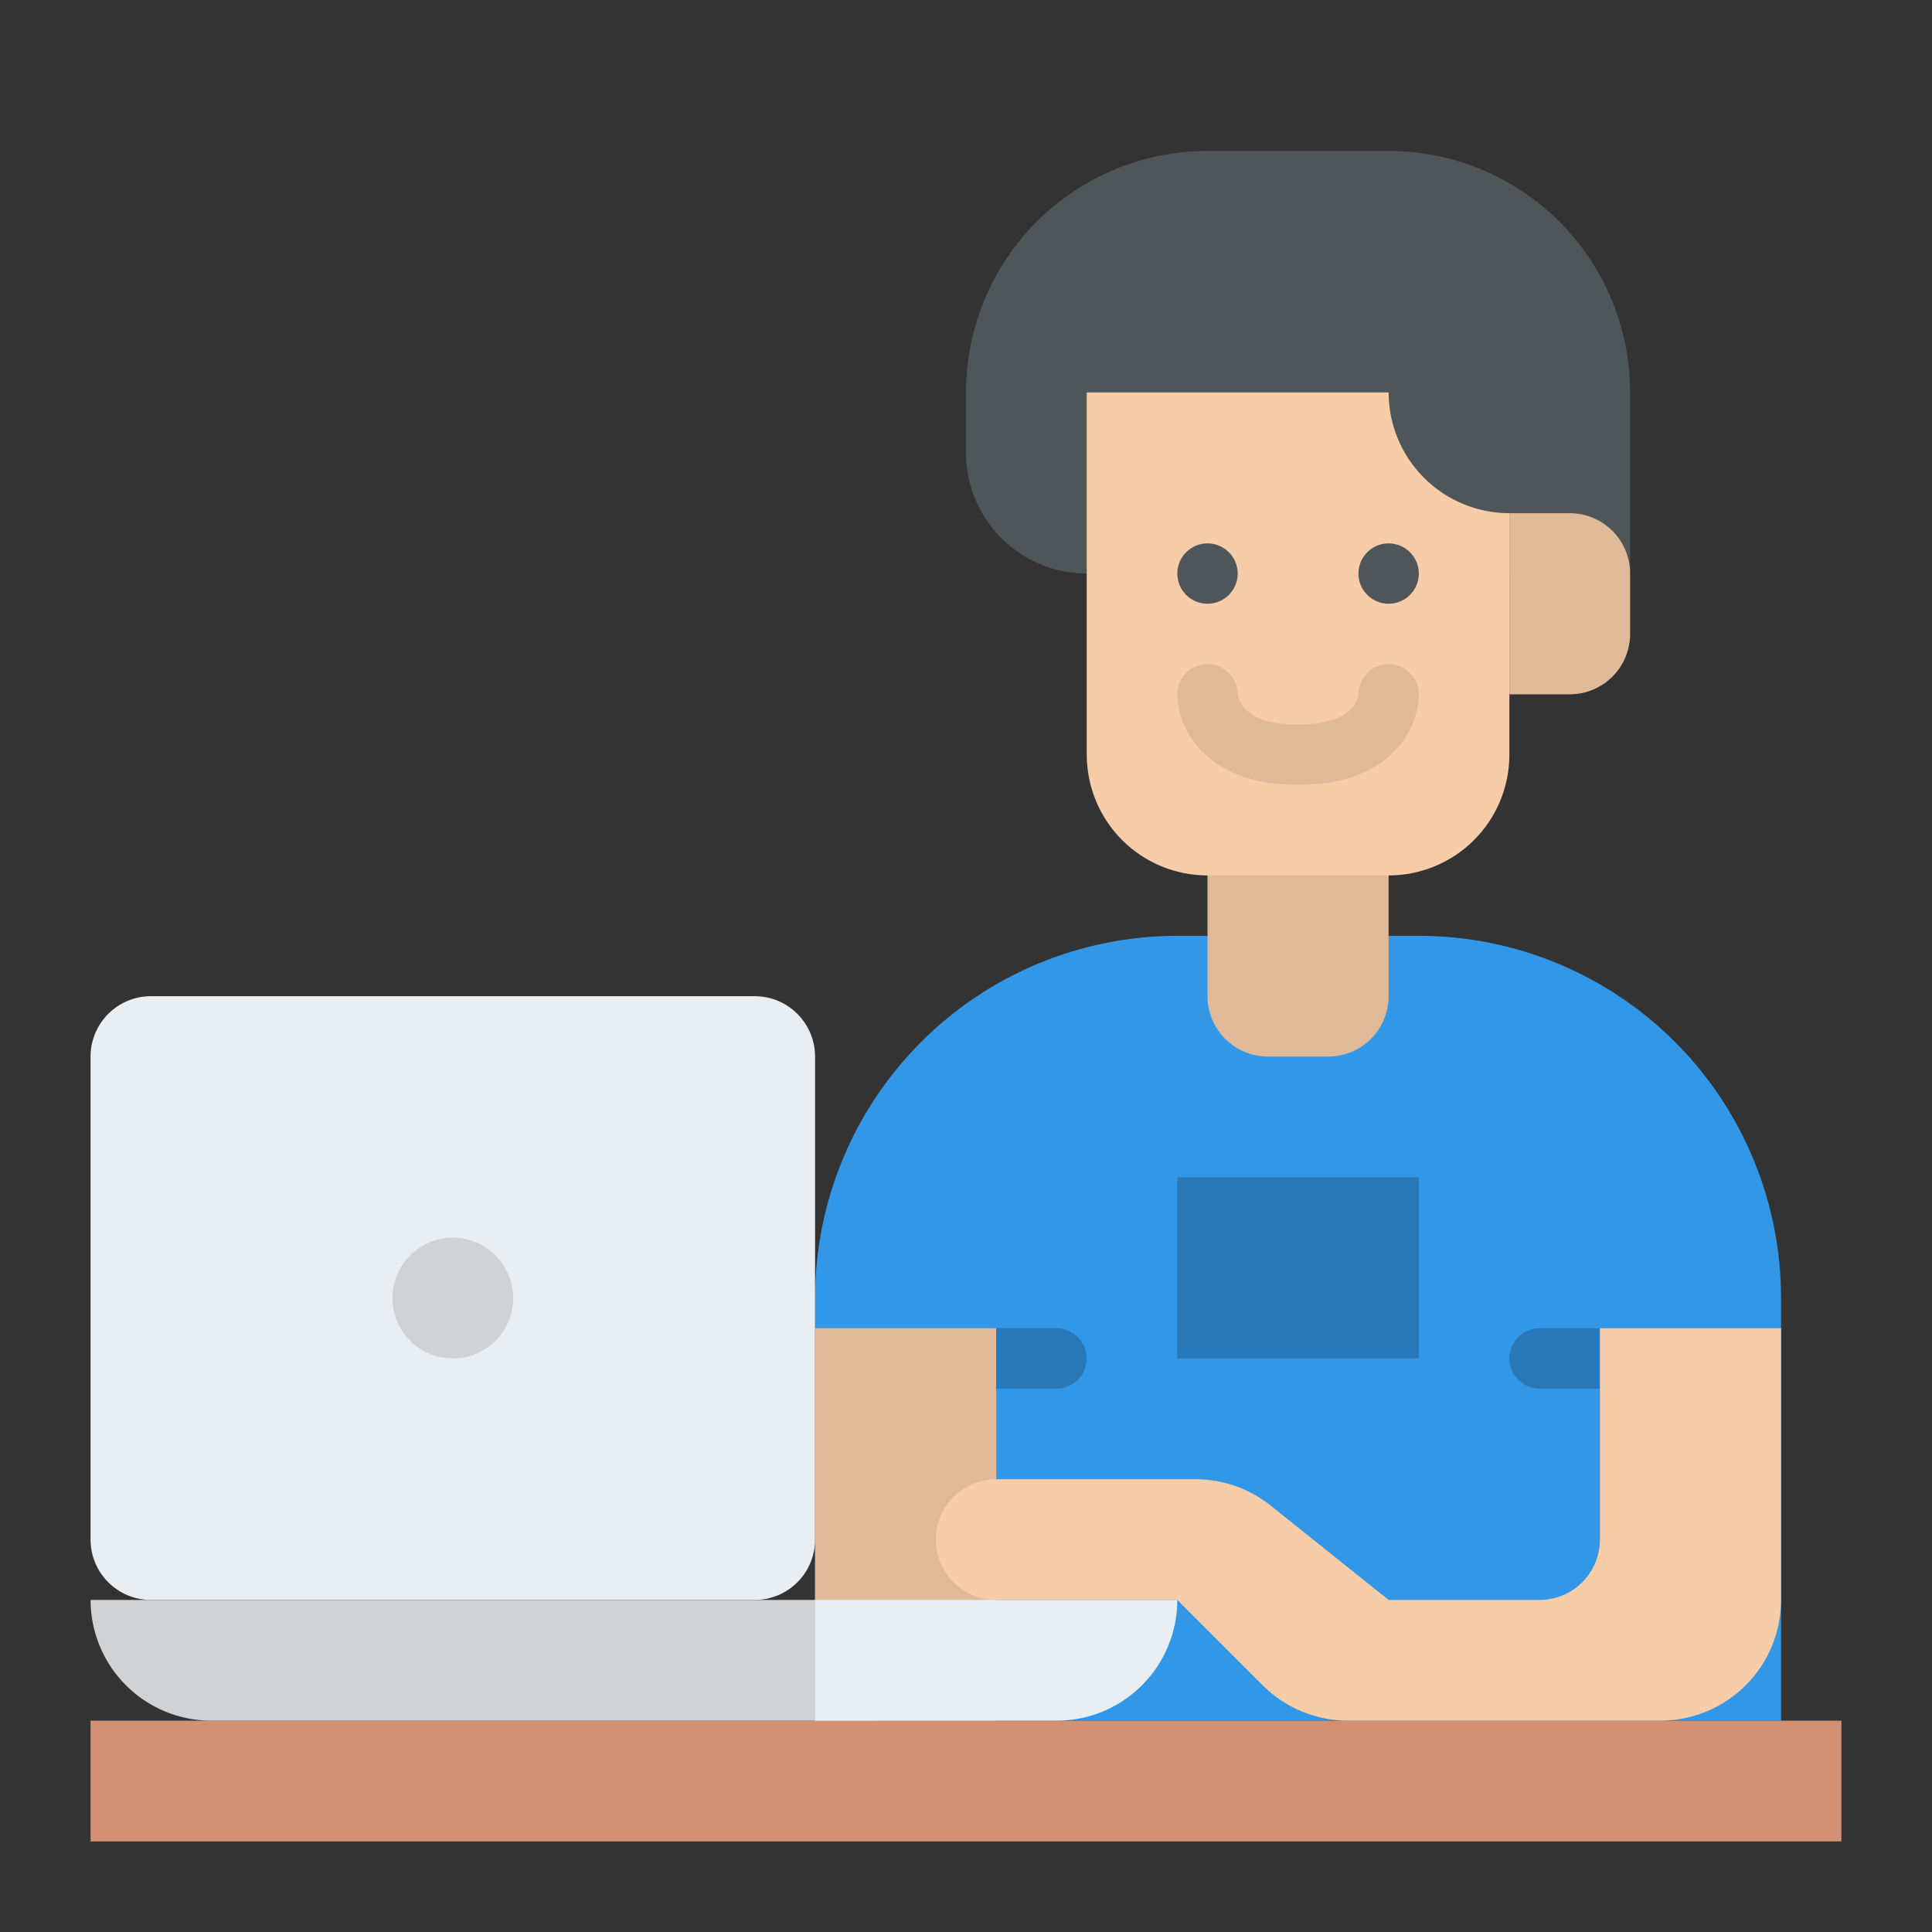 <svg width="512" height="512" viewBox="0 0 512 512" fill="none" xmlns="http://www.w3.org/2000/svg">
<rect x="0" y="0" width="512" height="512" fill="#333333" stroke="none"/>
<path d="M472 456H216V344C216 318.539 226.114 294.121 244.118 276.118C262.121 258.114 286.539 248 312 248H376C401.461 248 425.879 258.114 443.882 276.118C461.886 294.121 472 318.539 472 344V456Z" fill="#3397E8"/>
<path d="M320 216H368V264C368 268.243 366.314 272.313 363.314 275.314C360.313 278.314 356.243 280 352 280H336C331.757 280 327.687 278.314 324.686 275.314C321.686 272.313 320 268.243 320 264V216Z" fill="#E0B999"/>
<path d="M424 368H408C405.878 368 403.843 367.157 402.343 365.657C400.843 364.157 400 362.122 400 360C400 357.878 400.843 355.843 402.343 354.343C403.843 352.843 405.878 352 408 352H424C426.122 352 428.157 352.843 429.657 354.343C431.157 355.843 432 357.878 432 360C432 362.122 431.157 364.157 429.657 365.657C428.157 367.157 426.122 368 424 368Z" fill="#2978B8"/>
<path d="M488 456H24V488H488V456Z" fill="#D49073"/>
<path d="M200 264H40C31.163 264 24 271.163 24 280V408C24 416.837 31.163 424 40 424H200C208.837 424 216 416.837 216 408V280C216 271.163 208.837 264 200 264Z" fill="#E9EEF2"/>
<path d="M120 360C128.837 360 136 352.837 136 344C136 335.163 128.837 328 120 328C111.163 328 104 335.163 104 344C104 352.837 111.163 360 120 360Z" fill="#D0D2D4"/>
<path d="M24 424H232V456H56C47.513 456 39.374 452.629 33.373 446.627C27.371 440.626 24 432.487 24 424Z" fill="#D0D2D4"/>
<path d="M376 312H312V360H376V312Z" fill="#2978B8"/>
<path d="M280 368H264C261.878 368 259.843 367.157 258.343 365.657C256.843 364.157 256 362.122 256 360C256 357.878 256.843 355.843 258.343 354.343C259.843 352.843 261.878 352 264 352H280C282.122 352 284.157 352.843 285.657 354.343C287.157 355.843 288 357.878 288 360C288 362.122 287.157 364.157 285.657 365.657C284.157 367.157 282.122 368 280 368Z" fill="#2978B8"/>
<path d="M264 352H216V456H264V352Z" fill="#E0B999"/>
<path d="M216 424H312C312 432.487 308.629 440.626 302.627 446.627C296.626 452.629 288.487 456 280 456H216V424Z" fill="#E9EEF2"/>
<path d="M336.765 399.012L368 424H408C412.243 424 416.313 422.314 419.314 419.314C422.314 416.313 424 412.243 424 408V352H472V424C472 432.487 468.629 440.626 462.627 446.627C456.626 452.629 448.487 456 440 456H357.255C353.053 456 348.891 455.172 345.009 453.564C341.126 451.956 337.599 449.599 334.627 446.627L312 424H264C259.757 424 255.687 422.314 252.686 419.314C249.686 416.313 248 412.243 248 408C248 403.757 249.686 399.687 252.686 396.686C255.687 393.686 259.757 392 264 392H316.775C324.041 392 331.091 394.473 336.765 399.012Z" fill="#F7CCA9"/>
<path d="M320 40H368C384.974 40 401.252 46.743 413.255 58.745C425.257 70.748 432 87.026 432 104V152H288C279.513 152 271.374 148.629 265.373 142.627C259.371 136.626 256 128.487 256 120V104C256 87.026 262.743 70.748 274.745 58.745C286.748 46.743 303.026 40 320 40Z" fill="#4F5659"/>
<path d="M320 232H368C376.487 232 384.626 228.629 390.627 222.627C396.629 216.626 400 208.487 400 200V136C391.513 136 383.374 132.629 377.373 126.627C371.371 120.626 368 112.487 368 104H288V200C288 208.487 291.371 216.626 297.373 222.627C303.374 228.629 311.513 232 320 232Z" fill="#F7CCA9"/>
<path d="M320 160C324.418 160 328 156.418 328 152C328 147.582 324.418 144 320 144C315.582 144 312 147.582 312 152C312 156.418 315.582 160 320 160Z" fill="#4F5659"/>
<path d="M368 160C372.418 160 376 156.418 376 152C376 147.582 372.418 144 368 144C363.582 144 360 147.582 360 152C360 156.418 363.582 160 368 160Z" fill="#4F5659"/>
<path d="M400 136H416C420.243 136 424.313 137.686 427.314 140.686C430.314 143.687 432 147.757 432 152V168C432 172.243 430.314 176.313 427.314 179.314C424.313 182.314 420.243 184 416 184H400V136Z" fill="#E0B999"/>
<path d="M368 176C365.878 176 363.843 176.843 362.343 178.343C360.843 179.843 360 181.878 360 184H359.984C359.773 185.776 358.03 192 344 192C329.97 192 328.227 185.776 328.016 184H328C328 181.878 327.157 179.843 325.657 178.343C324.157 176.843 322.122 176 320 176C317.878 176 315.843 176.843 314.343 178.343C312.843 179.843 312 181.878 312 184C312 192.3 318.688 208 344 208C369.312 208 376 192.3 376 184C376 181.878 375.157 179.843 373.657 178.343C372.157 176.843 370.122 176 368 176Z" fill="#E0B999"/>
</svg>

